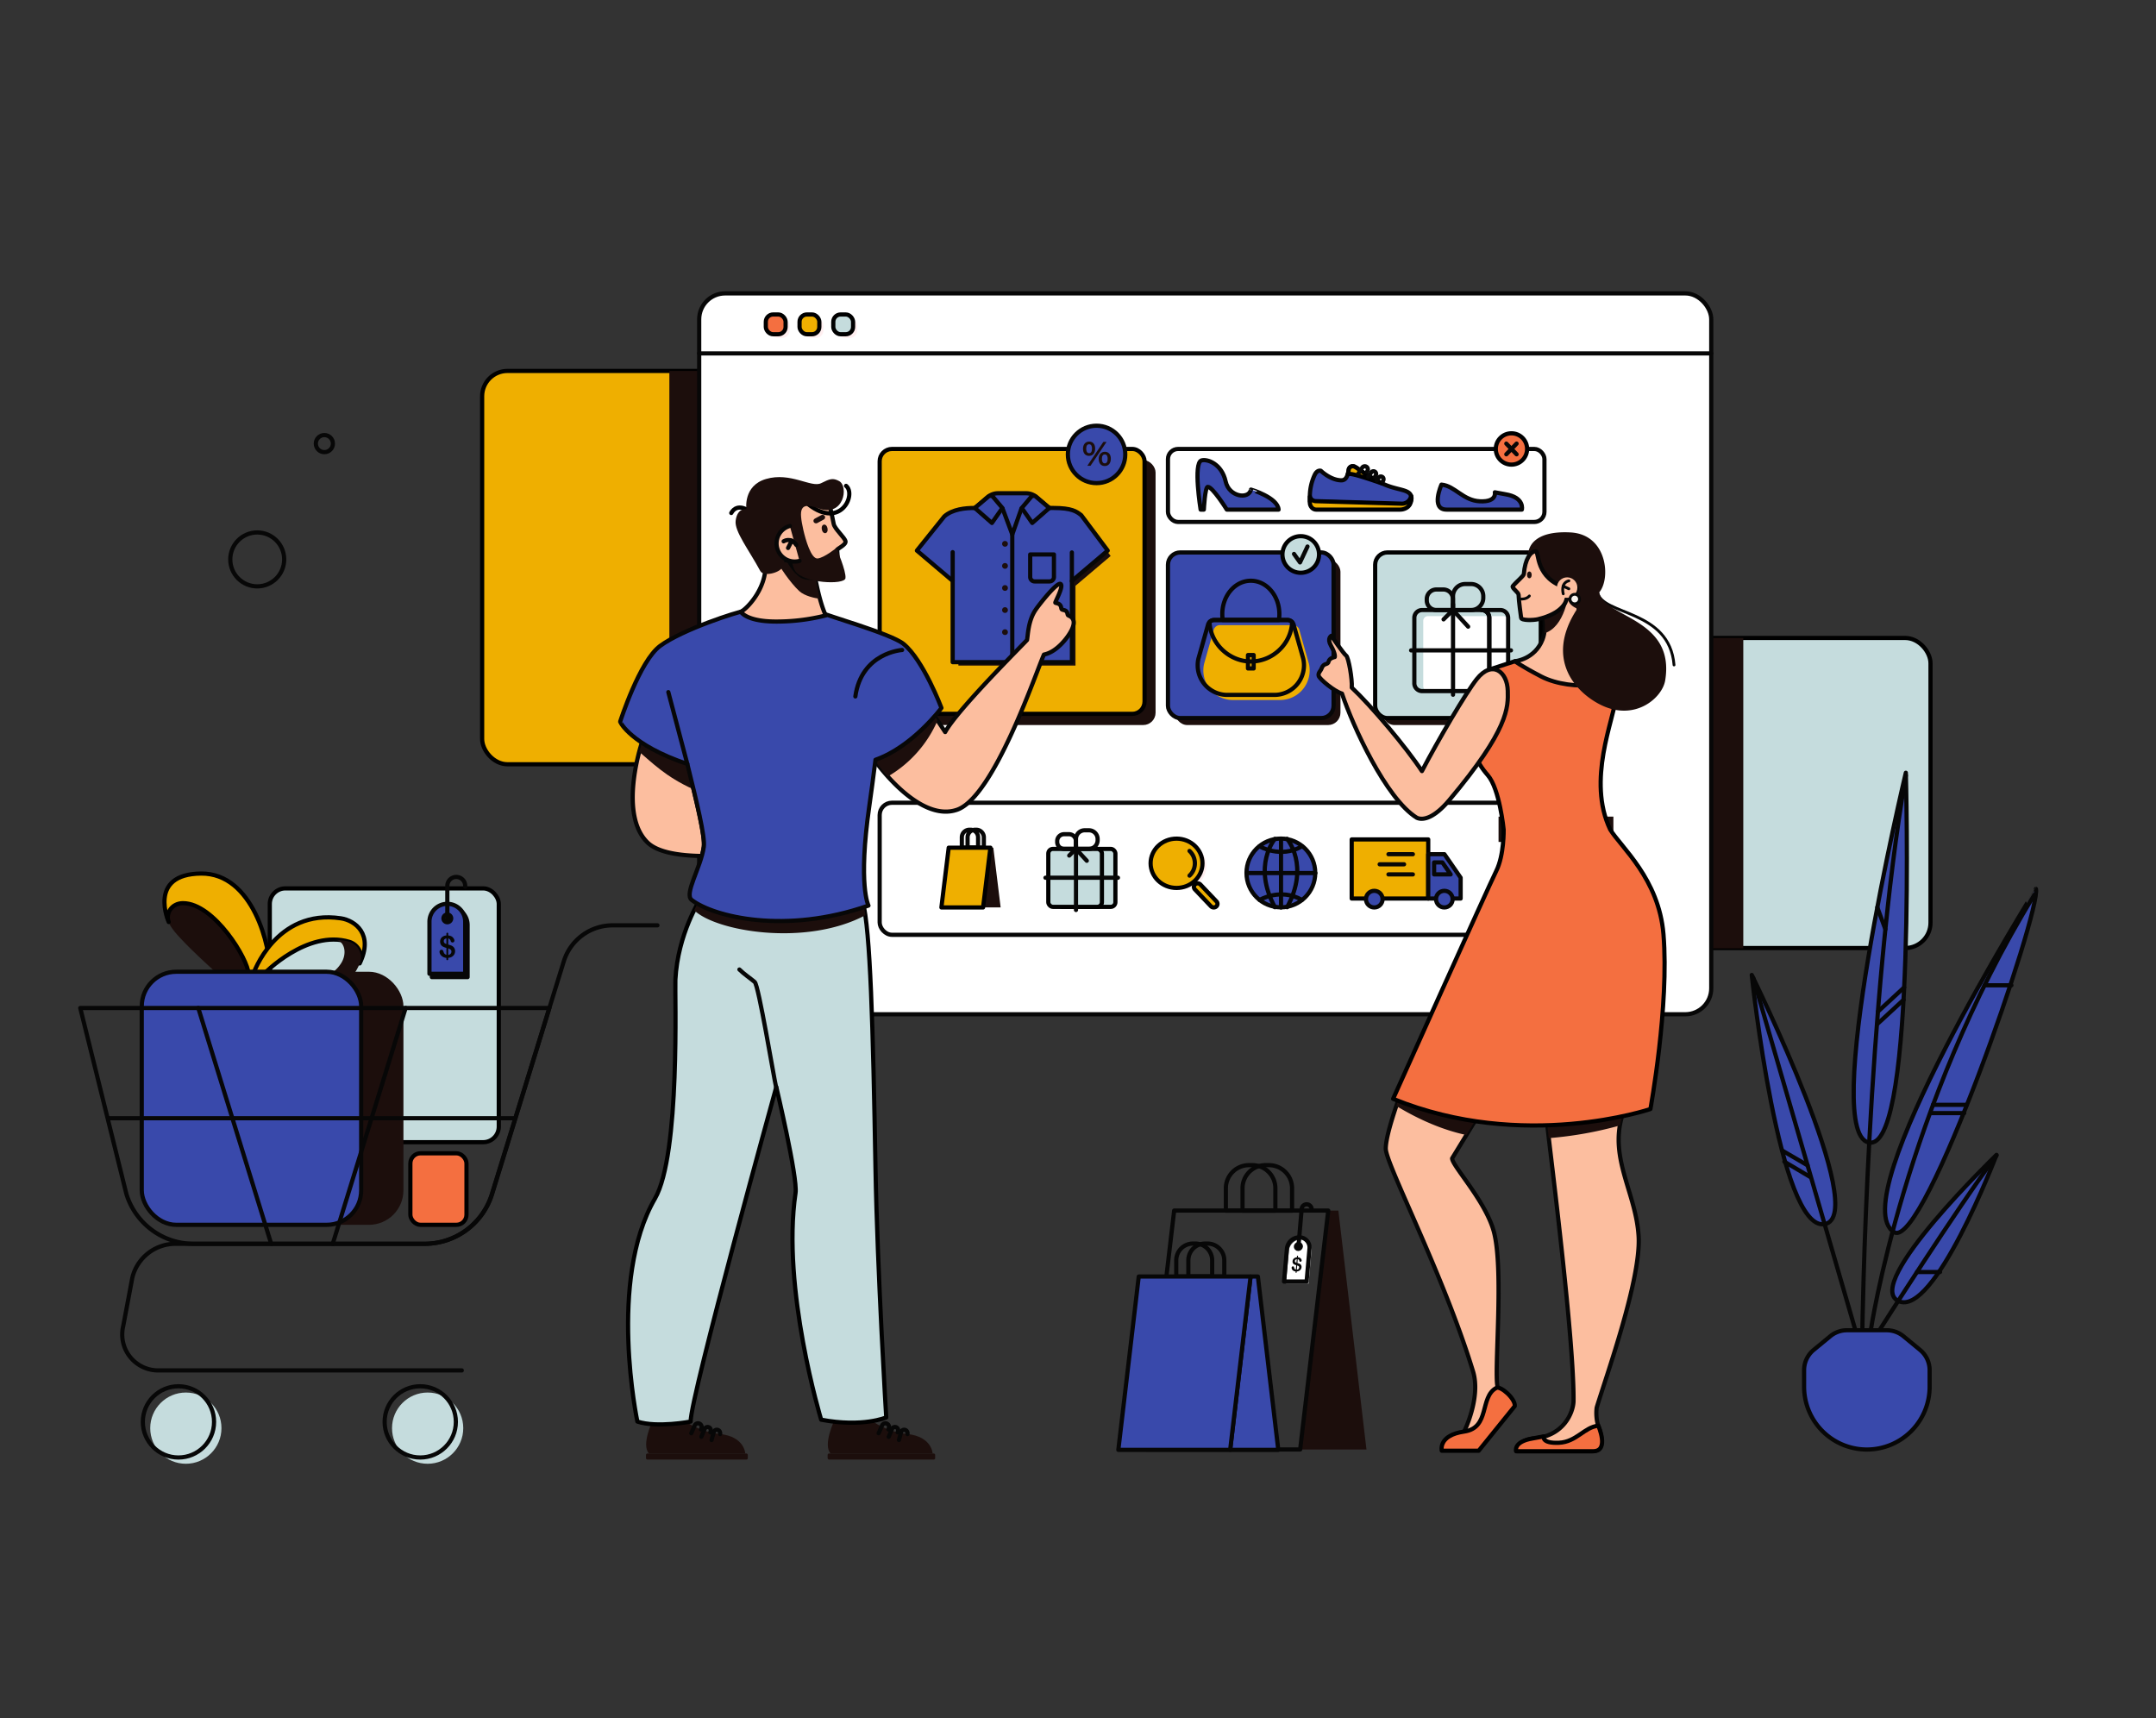 <svg xmlns="http://www.w3.org/2000/svg" viewBox="0 0 3086.88 2459.87">
<rect x="0" y="0" width="3086.88" height="2459.87" fill="#333333" stroke="none"/>
<defs>
<style>.cls-1{fill:none;}.cls-5{fill:#3949AB;}.ow-cls-1{fill:#fff;}.cls-2,.cls-9{fill:#efaf00;}.cls-15,.cls-2,.cls-4,.cls-8{stroke:#000;}.cls-13,.cls-14,.cls-15,.cls-17,.cls-2,.cls-4,.cls-5,.cls-6,.cls-8{stroke-linecap:round;stroke-linejoin:round;}.cls-13,.cls-15,.cls-2,.cls-4,.cls-5,.cls-6,.cls-8{stroke-width:6px;}.cls-3{fill:#1c0e0c;}.cls-12,.cls-4{fill:#c5dcdd;}.cls-13,.cls-14,.cls-17,.cls-5,.cls-6{stroke:#070707;}.cls-14,.cls-15,.cls-6{fill:none;}.cls-7{fill:#ffeff0;}.cls-8{fill:#f46f40;}.cls-10{fill:#fff;}.cls-11{fill:#070707;}.cls-13,.cls-16{fill:#fcbe9f;}.cls-14,.cls-17{stroke-width:4px;}.cls-17{fill:#f7f3ef;}
</style>
</defs>
<g id="Layer_2" data-name="Layer 2"><rect id="BACKGROUND" class="cls-1" x="-4230.68" y="-207.41" width="9809.85" height="9381.84"/></g><g id="Layer_1" data-name="Layer 1"><g id="FIGURES"><rect class="cls-2" x="690.31" y="531.06" width="454.04" height="563.12" rx="36.27"/><rect class="cls-3" x="958.36" y="531.06" width="44.13" height="563.64"/><rect class="cls-4" x="2309.99" y="913.36" width="454.04" height="443.93" rx="36.27" transform="translate(5074.02 2270.65) rotate(-180)"/><rect class="cls-3" x="2451.86" y="913.36" width="44.13" height="444.34" transform="translate(4947.84 2271.06) rotate(-180)"/></g><g id="PLANT">
<path class="cls-5" d="M2712.07,1764.18c43.1,25.74,210.86-461.64,202.9-491.63C2915,1272.55,2635.94,1718.71,2712.07,1764.18Z"/>
<path class="cls-6" d="M2678.54,1904.48s47.71-319.33,234.2-623.51"/>
<path class="cls-5" d="M2858.55,1653.42s-89.63,234.7-140.83,209.09C2667.46,1837.37,2858.55,1653.42,2858.55,1653.42Z"/><path class="cls-6" d="M2690.9,1904.48s111.22-175.26,167.67-250.25"/>
<path class="cls-5" d="M2728.7,1106.32s15,529.58-50.16,529.58C2602.16,1635.9,2728.7,1106.32,2728.7,1106.32Z"/><path class="cls-6" d="M2666.46,1904.48s6.46-470.43,62.24-794.55"/>
<path class="cls-5" d="M2508.09,1395.82s39.16,368.06,104.35,356.73C2678.54,1741.06,2508.09,1395.82,2508.09,1395.82Z"/><line class="cls-6" x1="2510.03" y1="1399.62" x2="2657.07" y2="1906.43"/>
<path class="cls-5" d="M2672.92,2075.24h0a89.88,89.88,0,0,1-89.87-89.88v-23.74a37.49,37.49,0,0,1,13.66-28.94l23.87-19.66a37.52,37.52,0,0,1,23.83-8.54h57a37.54,37.54,0,0,1,23.83,8.54l23.87,19.66a37.49,37.49,0,0,1,13.66,28.94v23.74A89.88,89.88,0,0,1,2672.92,2075.24Z"/><line class="cls-5" x1="2688.7" y1="1448.34" x2="2726.34" y2="1413.6"/><line class="cls-5" x1="2687.85" y1="1466.12" x2="2725.49" y2="1431.37"/><line class="cls-5" x1="2687.85" y1="1299.02" x2="2699.41" y2="1330.43"/><line class="cls-5" x1="2764.12" y1="1593.62" x2="2812.29" y2="1593.62"/><line class="cls-5" x1="2767.51" y1="1581.77" x2="2815.68" y2="1581.77"/><line class="cls-5" x1="2841.37" y1="1410.62" x2="2879.87" y2="1410.62"/><line class="cls-5" x1="2551.41" y1="1647.06" x2="2588" y2="1668.38"/><line class="cls-5" x1="2554.79" y1="1663.15" x2="2592.24" y2="1685.31"/><line class="cls-5" x1="2744.65" y1="1821.11" x2="2777.71" y2="1821.11"/></g><g id="WEB_PAGE" data-name="WEB PAGE"><g id="WEB_PAGE-2" data-name="WEB PAGE">
<rect class="cls-5 ow-cls-1" x="1001.07" y="420.04" width="1449.03" height="1032.06" rx="37.12"/>
<line class="cls-5" x1="1001.07" y1="505.93" x2="2450.1" y2="505.93"/><rect class="cls-7" x="1198.93" y="455.41" width="28.32" height="28.32" rx="10.49"/><rect class="cls-7" x="1150.62" y="455.41" width="28.32" height="28.32" rx="10.49"/><rect class="cls-7" x="1102.3" y="455.41" width="28.32" height="28.32" rx="10.49"/><rect class="cls-4" x="1193.09" y="450.22" width="28.32" height="28.32" rx="10.49"/><rect class="cls-2" x="1144.77" y="450.22" width="28.32" height="28.32" rx="10.49"/><rect class="cls-8" x="1096.46" y="450.22" width="28.32" height="28.32" rx="10.49"/></g><g id="ICONS_PAGE" data-name="ICONS PAGE"><rect class="cls-6" x="1259.47" y="1149.26" width="949.37" height="189.06" rx="17.61"/><g id="DELIVERY"><rect class="cls-2" x="1935.32" y="1201.8" width="109.58" height="84.64"/><polygon class="cls-5" points="2091.3 1286.44 2044.9 1286.44 2044.9 1222.95 2068.1 1222.95 2091.3 1256.57 2091.3 1286.44"/><polygon class="cls-5" points="2053.3 1234.71 2065.14 1234.71 2076.99 1251.86 2053.3 1251.86 2053.3 1234.71"/><circle class="cls-5" cx="1967.64" cy="1287.27" r="11.9"/><circle class="cls-5" cx="2067.94" cy="1287.27" r="11.9"/><line class="cls-5" x1="2022.9" y1="1222.95" x2="1987.95" y2="1222.95"/><line class="cls-5" x1="2010.29" y1="1237.41" x2="1975.35" y2="1237.41"/><line class="cls-5" x1="2022.9" y1="1251.86" x2="1987.95" y2="1251.86"/></g><g id="GLOBE"><circle class="cls-5" cx="1833.9" cy="1249.79" r="49.22"/><line class="cls-5" x1="1834.11" y1="1200.72" x2="1834.11" y2="1299.16"/>
<path class="cls-5" d="M1842.81,1201s32.81,38.07,0,97.84"/>
<path class="cls-6" d="M1825.4,1201s-32.81,38.07,0,97.84"/><line class="cls-6" x1="1784.89" y1="1249.94" x2="1883.32" y2="1249.94"/>
<path class="cls-6" d="M1803.45,1288.45s29.78-17.9,60.65,0"/>
<path class="cls-6" d="M1803.45,1211.66s29.78,17.9,60.65,0"/></g><g id="SEARCH"><ellipse class="cls-7" cx="1691.34" cy="1239.68" rx="36.08" ry="34.3"/><ellipse class="cls-2" cx="1684.53" cy="1235.95" rx="37.14" ry="35.3"/>
<path class="cls-6" d="M1703.1,1218.3a24.09,24.09,0,0,1,0,35.3"/>
<path class="cls-2" d="M1710.75,1273.28l23,24.19a5.59,5.59,0,0,0,7.62.37h0a5,5,0,0,0,.4-7.26l-23-24.19a5.59,5.59,0,0,0-7.62-.37h0A5,5,0,0,0,1710.75,1273.28Z"/></g><g id="PRESENT"><rect class="cls-4" x="1514" y="1215.34" width="82.98" height="82.98" rx="6.64"/><rect class="cls-4" x="1500.93" y="1215.34" width="76.76" height="82.98" rx="6.64"/><line class="cls-6" x1="1540.56" y1="1302.82" x2="1540.56" y2="1210.12"/><line class="cls-6" x1="1496.85" y1="1256.63" x2="1600.65" y2="1256.63"/>
<path class="cls-6" d="M1553,1188.71h6.1a12.43,12.43,0,0,1,12.43,12.43v1.76a12.43,12.43,0,0,1-12.43,12.43h-18.53a0,0,0,0,1,0,0v-14.2a12.43,12.43,0,0,1,12.43-12.43Z"/>
<path class="cls-6" d="M1513.67,1194.31h16.93a9.82,9.82,0,0,1,9.82,9.82v1.39a9.82,9.82,0,0,1-9.82,9.82h-7.11a9.82,9.82,0,0,1-9.82-9.82v-11.21a0,0,0,0,1,0,0Z" transform="translate(3054.09 2409.65) rotate(180)"/><polyline class="cls-6" points="1556.04 1232.33 1540.41 1215.34 1530.86 1224.9"/></g><g id="PACK">
<path class="cls-6" d="M1396.22,1187.93h1.54a10.87,10.87,0,0,1,10.87,10.87v14.84a0,0,0,0,1,0,0h-23.28a0,0,0,0,1,0,0V1198.8a10.87,10.87,0,0,1,10.87-10.87Z"/>
<path class="cls-6" d="M1388,1187.93h1.54a10.87,10.87,0,0,1,10.87,10.87v14.84a0,0,0,0,1,0,0h-23.28a0,0,0,0,1,0,0V1198.8A10.87,10.87,0,0,1,1388,1187.93Z"/><polygon class="cls-3" points="1432.69 1299.16 1407.55 1299.16 1418.03 1213.6 1422.21 1213.6 1432.69 1299.16"/><polygon class="cls-2" points="1418.03 1213.6 1407.55 1299.16 1347.85 1299.16 1358.32 1213.6 1418.03 1213.6"/></g></g><g id="BAG_PAGE" data-name="BAG PAGE"><rect class="cls-3" x="1682.09" y="800.89" width="237.12" height="237.12" rx="17.61"/><rect class="cls-5" x="1672.23" y="790.91" width="237.12" height="237.12" rx="17.61"/><g id="BAG">
<path class="cls-9" d="M1832.78,1002.2H1765.3A42.36,42.36,0,0,1,1724,950.28l13.6-48.12a9.25,9.25,0,0,1,9-7.16h104.82a9.24,9.24,0,0,1,9,7.16l13.61,48.12A42.38,42.38,0,0,1,1832.78,1002.2Z"/>
<path class="cls-6" d="M1824.63,994.87h-67.48a42.38,42.38,0,0,1-41.29-51.93l13.61-48.11a9.24,9.24,0,0,1,9-7.17H1843.3a9.25,9.25,0,0,1,9,7.17l13.6,48.11A42.37,42.37,0,0,1,1824.63,994.87Z"/>
<path class="cls-6" d="M1831.74,879.14a55.47,55.47,0,0,1-.65,8.52h-80.4a55.47,55.47,0,0,1-.65-8.52c0-26.35,18.28-47.7,40.84-47.7S1831.74,852.79,1831.74,879.14Z"/>
<path class="cls-6" d="M1850.05,890.58c-1.38,31.4-27.9,56.45-59.17,56.45-30.43,0-57.77-25-59.15-56.44a9.22,9.22,0,0,1,6.74-2.93h104.82A9.3,9.3,0,0,1,1850.05,890.58Z"/><rect class="cls-6" x="1786.81" y="937.82" width="8.15" height="19.19"/></g><circle class="cls-4" cx="1862.36" cy="793.82" r="26.21"/><polyline class="cls-6" points="1852.71 793.06 1861.31 805.21 1872.02 782.43"/></g><g id="SHOES_PAGE" data-name="SHOES PAGE"><rect class="cls-6" x="1672.23" y="642.76" width="539.05" height="104.52" rx="14.5"/>
<path class="cls-5" d="M1830.65,729.58h-74.17S1736.19,697,1729.26,697c-4,0-5.64,32.59-5.64,32.59H1719s-10.8-66.56,1.17-70.37c7.8-2.48,28.92,4.12,34.72,30.25,4.9,22,33.07,25.95,36.2,11.43C1791.09,700.89,1829.33,712.16,1830.65,729.58Z"/>
<path class="cls-5" d="M2020.92,713.6c-.13,1.55-2.92,8.93-2.92,8.93l-142.58-4.83v-8a72.62,72.62,0,0,1,6.93-29.86c3.71-7.73,8.84-5.8,8.84-5.8s13.94,13.63,29.58,13.63a7.85,7.85,0,0,0,6.72-3.92,18.58,18.58,0,0,0,2.13-4.64,36,36,0,0,0,1.37-6.54,5.88,5.88,0,0,1,8.51-4.49c6.14,3.16,13.59,10.22,33.55,21,1,.54,2,1.1,3.1,1.66C2000.43,703.53,2020.66,698.78,2020.92,713.6Z"/>
<path class="cls-2" d="M2004.89,729.58c4.13,0,9.16-1.87,11.87-4.89a17,17,0,0,0,3.71-14.47h-.11a13.43,13.43,0,0,1-12.87,10.91l-123.61-3.63a9.18,9.18,0,0,1-8.46-6.39v8.3c0,5.62,4.08,10.17,9.1,10.17Z"/>
<path class="cls-2" d="M1978.48,692c-30.88-10.56-46.33-15.34-48.86-12.8a36,36,0,0,0,1.37-6.54,5.88,5.88,0,0,1,8.51-4.49C1945.64,671.28,1955.91,680.66,1978.48,692Z"/>
<path class="cls-6" d="M1944.78,678.06l5.6-8.52a4.4,4.4,0,0,1,6.27-1.14h0a4.4,4.4,0,0,1,1.26,5.66l-.75,1.37"/><path class="cls-6" d="M1959.18,682.47l4.1-6.13a3.85,3.85,0,0,1,5.5-.87h0a3.85,3.85,0,0,1,1,5l-1.48,2.68"/><path class="cls-6" d="M1979.85,689c1.64-2.23,1.24-4.79-.4-6h0a4.06,4.06,0,0,0-5.8,1l-2.51,4.11"/><circle class="cls-8" cx="2164.04" cy="642.76" r="22.42"/><line class="cls-5" x1="2156.67" y1="650.41" x2="2171.41" y2="635.11"/><line class="cls-5" x1="2171.41" y1="650.41" x2="2156.67" y2="635.11"/><path class="cls-5" d="M2063.82,693.83s-16,35.75,7.24,35.75h107.88s4.34-17.51-23.68-22c-3.9-.63-15-2.76-15-2.76s3.46,14-21.2,12.89S2083.25,695.59,2063.82,693.83Z"/></g><g id="SHIRT_PAGE" data-name="SHIRT PAGE"><rect class="cls-3" x="1275.24" y="658.73" width="379.27" height="379.27" rx="17.61"/><rect class="cls-2" x="1259.47" y="642.76" width="379.27" height="379.27" rx="17.61"/><path class="cls-3" d="M1590.19,796l-50.35,42.65V952.92H1372.2V838.69L1321.86,796,1360.49,748c11.71-10.19,29.54-11.79,42.49-11.79H1513.8c26,0,32.59,4.89,39.34,10.21Z"/><path class="cls-5" d="M1586,788.25l-51.26,43.41V948H1364V831.66l-51.25-43.41,39.32-49c11.93-10.38,30.09-12,43.27-12h112.83c26.47,0,33.17,5,40,10.39Z"/><line class="cls-5" x1="1364.02" y1="831.66" x2="1364.02" y2="790.52"/><line class="cls-5" x1="1534.66" y1="832.05" x2="1534.66" y2="790.91"/><line class="cls-5" x1="1449.36" y1="765.17" x2="1449.36" y2="947.97"/><path class="cls-5" d="M1502.37,727.29h-38.43a1.72,1.72,0,0,0-1.64,1.16l-12.94,36.72-13.62-36.42a2.25,2.25,0,0,0-2.11-1.46h-37.88l18.41-15.67a22.76,22.76,0,0,1,14.76-5.44h40.28a22.78,22.78,0,0,1,14.77,5.44Z"/><path class="cls-5" d="M1422.08,711.73l13.11,15.56-15,21.41-24.46-21.41,19.16-16.17A5.09,5.09,0,0,1,1422.08,711.73Z"/><path class="cls-5" d="M1476.05,711.73l-13.12,15.56,15,21.41,24.46-21.41-19.16-16.17A5.09,5.09,0,0,0,1476.05,711.73Z"/><path class="cls-5" d="M1475,793.82h34a0,0,0,0,1,0,0v32.25a6.33,6.33,0,0,1-6.33,6.33h-21.34a6.33,6.33,0,0,1-6.33-6.33V793.82A0,0,0,0,1,1475,793.82Z"/><circle class="cls-3" cx="1438.92" cy="778.58" r="4.13"/><circle class="cls-3" cx="1438.92" cy="810.19" r="4.13"/><circle class="cls-3" cx="1438.92" cy="841.8" r="4.13"/><circle class="cls-3" cx="1438.92" cy="873.41" r="4.13"/><circle class="cls-3" cx="1438.92" cy="905.02" r="4.13"/><circle class="cls-5" cx="1570.02" cy="650.58" r="41.1"/><path class="cls-3" d="M1559.43,632.2c-5.27,0-8.82,4.08-8.82,10.14,0,6.45,3.24,10.31,8.66,10.31s8.74-4,8.74-10.52C1568,636,1564.73,632.2,1559.43,632.2Zm-.07,16.61c-3.62,0-4.16-4.09-4.16-6.53,0-4,1.48-6.24,4.16-6.24,3.41,0,4.12,3.34,4.12,6.15C1563.48,646.59,1562.09,648.81,1559.36,648.81Z"/><path class="cls-3" d="M1581.87,646.77c-5.18,0-8.81,4.17-8.81,10.13,0,6.36,3.32,10.31,8.66,10.31s8.74-4,8.74-10.52C1590.46,650.57,1587.17,646.77,1581.87,646.77Zm-.06,16.6c-3.62,0-4.16-4.08-4.16-6.52,0-4,1.51-6.25,4.16-6.25,3.4,0,4.11,3.35,4.11,6.15C1585.92,661,1584.42,663.37,1581.81,663.37Z"/><polygon class="cls-3" points="1584.33 632.66 1561.37 666.84 1556.79 666.84 1579.73 632.66 1584.33 632.66"/></g><g id="PRESENT_PAGE" data-name="PRESENT PAGE"><rect class="cls-3" x="1978.76" y="800.89" width="237.12" height="237.12" rx="17.61"/><rect class="cls-4" x="1968.9" y="790.91" width="237.12" height="237.12" rx="17.61"/><g id="PRESENT-2" data-name="PRESENT"><rect class="cls-10" x="2037.77" y="882.09" width="121.4" height="107.35" rx="6.64"/><path class="cls-6" d="M2159.3,884.54v93.75a11.13,11.13,0,0,1-11.14,11.14h-27a11.14,11.14,0,0,0,11.14-11.14V884.54a11.15,11.15,0,0,0-11.14-11.16h27A11.15,11.15,0,0,1,2159.3,884.54Z"/><path class="cls-6" d="M2132.33,884.54v93.75a11.14,11.14,0,0,1-11.14,11.14h-85A11.14,11.14,0,0,1,2025,978.29V884.54a11.16,11.16,0,0,1,11.15-11.16h85A11.15,11.15,0,0,1,2132.33,884.54Z"/><line class="cls-6" x1="2080.4" y1="994.64" x2="2080.4" y2="865"/><line class="cls-6" x1="2020.36" y1="931.13" x2="2163.35" y2="931.13"/><path class="cls-6" d="M2097.78,836.15h8.53a17.39,17.39,0,0,1,17.39,17.39V856a17.39,17.39,0,0,1-17.39,17.39H2080.4a0,0,0,0,1,0,0V853.53A17.39,17.39,0,0,1,2097.78,836.15Z"/><path class="cls-6" d="M2042.8,844h23.67a13.73,13.73,0,0,1,13.73,13.73v1.95a13.73,13.73,0,0,1-13.73,13.73h-9.94a13.73,13.73,0,0,1-13.73-13.73V844A0,0,0,0,1,2042.8,844Z" transform="translate(4123 1717.37) rotate(180)"/><polyline class="cls-6" points="2102.05 897.15 2080.2 873.39 2066.83 886.76"/></g></g></g><g id="ABSTRACT_ELEMENTS" data-name="ABSTRACT ELEMENTS"><circle class="cls-6" cx="368.3" cy="800.89" r="38.59"/><circle class="cls-6" cx="464.41" cy="635.11" r="12.23"/></g><g id="PACKAGES"><path class="cls-6" d="M1788.22,1668.12h4.7a33.1,33.1,0,0,1,33.1,33.1v32a0,0,0,0,1,0,0h-70.89a0,0,0,0,1,0,0v-32A33.1,33.1,0,0,1,1788.22,1668.12Z"/><path class="cls-6" d="M1812.13,1668.12h4.7a33.1,33.1,0,0,1,33.1,33.1v32a0,0,0,0,1,0,0H1779a0,0,0,0,1,0,0v-32A33.1,33.1,0,0,1,1812.13,1668.12Z"/><polygon class="cls-3" points="1956.46 2075.18 1861.51 2075.18 1901.76 1733.16 1916.21 1733.16 1956.46 2075.18"/><polygon class="cls-6" points="1901.76 1733.16 1861.51 2075.18 1640.86 2075.18 1681.12 1733.16 1901.76 1733.16"/><path class="cls-10" d="M1873.6,1837.58h-32.32l4.12-47.07a18,18,0,0,1,17.57-16.16h0a14.57,14.57,0,0,1,14.75,16.16Z"/><path class="cls-6" d="M1870.76,1834.74h-32.32l4.12-47.07a18,18,0,0,1,17.57-16.17h0a14.58,14.58,0,0,1,14.75,16.17Z"/><ellipse class="cls-6" cx="1858.98" cy="1784.66" rx="3.64" ry="3.34" transform="translate(-717.99 1780.89) rotate(-43.75)"/><path class="cls-6" d="M1859.1,1784.16l4.6-53.43a7.16,7.16,0,0,1,7.13-6.54h0a7.16,7.16,0,0,1,7.16,7.16"/><path class="cls-11" d="M1857,1817.73a4.07,4.07,0,0,0,2.19-1.09,3,3,0,0,0,.9-1.9,2.13,2.13,0,0,0-.56-1.81,5.33,5.33,0,0,0-2-1.08l-1.66-.49a15.48,15.48,0,0,1-2.91-1.11,4.52,4.52,0,0,1-1.81-1.74,4.85,4.85,0,0,1-.49-2.9,5.61,5.61,0,0,1,1.8-3.79,7.19,7.19,0,0,1,4.4-1.71h1.7a7.53,7.53,0,0,1,2.41.59,4.26,4.26,0,0,1,1.68,1.34,5.33,5.33,0,0,1,.81,1.41,3.29,3.29,0,0,1,.21,1.33,1.86,1.86,0,0,1-1.82,1.65,1.5,1.5,0,0,1-1.58-1.42,2.71,2.71,0,0,0-1.94-2.23l-1.7-.06a5.26,5.26,0,0,0-1.84.89,2.32,2.32,0,0,0-.78,1.66,1.94,1.94,0,0,0,.45,1.61,5.09,5.09,0,0,0,1.72,1l1.66.49c1.08.31,1.94.58,2.58.83a5,5,0,0,1,1.67,1.09,4.43,4.43,0,0,1,1.12,1.77,5.33,5.33,0,0,1,.26,2.25,6.34,6.34,0,0,1-1,2.86,6.46,6.46,0,0,1-2.31,2.18,8,8,0,0,1-3.4,1l-1.71,0a8.2,8.2,0,0,1-2.68-.74,6,6,0,0,1-1.84-1.4,5.19,5.19,0,0,1-1-1.75,4.41,4.41,0,0,1-.22-1.78,1.72,1.72,0,0,1,.6-1.16,1.86,1.86,0,0,1,1.3-.52,1.67,1.67,0,0,1,1,.29,1.23,1.23,0,0,1,.5.79,15.07,15.07,0,0,0,.49,1.68,2.74,2.74,0,0,0,.72,1.07,3.23,3.23,0,0,0,1.38.74Z"/><path class="cls-11" d="M1855.72,1822.37h-.07a.7.7,0,0,1-.64-.77l2-23.26a.71.71,0,0,1,.77-.64.72.72,0,0,1,.65.77l-2,23.25A.71.71,0,0,1,1855.72,1822.37Z"/><path class="cls-6" d="M1708.12,1780.39h3.41a24,24,0,0,1,24,24v23.18a0,0,0,0,1,0,0H1684.1a0,0,0,0,1,0,0V1804.4A24,24,0,0,1,1708.12,1780.39Z"/><path class="cls-6" d="M1725.47,1780.39h3.41a24,24,0,0,1,24,24v23.18a0,0,0,0,1,0,0h-51.44a0,0,0,0,1,0,0V1804.4a24,24,0,0,1,24-24Z"/><polygon class="cls-5" points="1830.19 2075.75 1761.3 2075.75 1790.51 1827.59 1800.99 1827.59 1830.19 2075.75"/><polygon class="cls-5" points="1790.51 1827.59 1761.3 2075.75 1601.2 2075.75 1630.41 1827.59 1790.51 1827.59"/></g><g id="SHOPPING_CART" data-name="SHOPPING CART"><rect class="cls-4" x="386.27" y="1271.89" width="327.86" height="363.35" rx="22.31"/><path class="cls-6" d="M662,1306.26a25.59,25.59,0,0,0-43.68,18.09v74.53h51.17v-74.53A25.51,25.51,0,0,0,662,1306.26Zm-18.09,18.85a5.52,5.52,0,1,1,5.52-5.52A5.53,5.53,0,0,1,643.94,1325.11Z"/><path class="cls-5" d="M658.56,1301.5a25.58,25.58,0,0,0-43.68,18.09v74.53h51.18v-74.53A25.48,25.48,0,0,0,658.56,1301.5Zm-18.09,18.85a5.53,5.53,0,1,1,5.52-5.53A5.53,5.53,0,0,1,640.47,1320.35Z"/><path class="cls-6" d="M640.47,1312.74v-44.45a12.79,12.79,0,0,1,12.79-12.79h0a12.79,12.79,0,0,1,12.8,12.79v1.28"/><path class="cls-11" d="M650.87,1358.19a7.85,7.85,0,0,0-2-2.8,8.74,8.74,0,0,0-2.79-1.72q-1.56-.59-4.2-1.32l-.12,0v-8.81h.12a4.81,4.81,0,0,1,3.38,3.53,2.64,2.64,0,0,0,2.7,2.25,2.58,2.58,0,0,0,1.88-.77,2.51,2.51,0,0,0,.78-1.84,5.29,5.29,0,0,0-.52-2.11,9.28,9.28,0,0,0-1.48-2.23,7.77,7.77,0,0,0-2.84-2.12,13.28,13.28,0,0,0-3.9-.94h-.12v-2.69a1.3,1.3,0,0,0-2.6,0v2.7a10.34,10.34,0,0,0-6.7,2.71,9.11,9.11,0,0,0-1.14,10.59,7.91,7.91,0,0,0,3.1,2.75,26.65,26.65,0,0,0,4.74,1.75V1367a5.8,5.8,0,0,1-2.26-1.16,5.22,5.22,0,0,1-1.29-1.69c-.28-.62-.61-1.51-1-2.67a2.25,2.25,0,0,0-.91-1.25,2.81,2.81,0,0,0-1.62-.45,2.63,2.63,0,0,0-2,.82,2.58,2.58,0,0,0-.8,1.84,7.42,7.42,0,0,0,.59,2.81,9.35,9.35,0,0,0,1.84,2.77,10.6,10.6,0,0,0,3.1,2.22,13.93,13.93,0,0,0,4.33,1.16v2a1.3,1.3,0,1,0,2.6,0v-2.08h.12a12,12,0,0,0,5.25-1.59,9,9,0,0,0,3.35-3.46,9.37,9.37,0,0,0,1.13-4.53A8.84,8.84,0,0,0,650.87,1358.19ZM636.3,1350a3.95,3.95,0,0,1,.07-5.17,7.42,7.42,0,0,1,2.76-1.4v8.13A8.27,8.27,0,0,1,636.3,1350Zm8.87,15.46a5.87,5.87,0,0,1-3.32,1.73h-.12v-9.34l.12,0a9.4,9.4,0,0,1,3.35,1.71,3.64,3.64,0,0,1,1.14,2.86A4.33,4.33,0,0,1,645.17,1365.46Z"/><path class="cls-3" d="M355.8,1394.39H311.66s-42.4-37.55-60.93-59.7a85.61,85.61,0,0,1-6.93-9.64,21,21,0,0,1,17.72-32H262C306.8,1293,355.83,1374.2,355.8,1394.39Z"/><path class="cls-1" d="M380.15,1394.39H349.09s-29.83-26.42-42.87-42a59.88,59.88,0,0,1-4.87-6.78,14.76,14.76,0,0,1,12.47-22.52h.33C345.67,1323.09,380.16,1380.19,380.15,1394.39Z"/><path class="cls-2" d="M287.82,1250.64c74.3-.78,100.14,105.39,98.53,143.75H355.8c0-20.19-49-101.35-93.8-101.35-15.89,0-25.26,14.16-20.47,27C241.53,1320,210.74,1251.45,287.82,1250.64Z"/><path class="cls-2" d="M515,1379.33c5.24-12.54-1.81-27-14.86-30.93-60.51-18.25-122.38,46-122.38,46H362.62s31.75-93.59,125.34-79.68C508.45,1317.76,535.35,1337.49,515,1379.33Z"/><path class="cls-3" d="M515,1379.54c-2.81,6.58-6.25,12.73-8.7,14.85h-34.4s8.23-2.79,16.19-14.85c9.67-14.65,5.19-32.77-8.05-34a77.59,77.59,0,0,1,20.19,2.88C513.31,1352.36,520.36,1367,515,1379.54Z"/><rect class="cls-3" x="254.05" y="1391.23" width="323.56" height="362.32" rx="49.37"/><rect class="cls-5" x="202.97" y="1391.23" width="314.16" height="362.32" rx="49.37"/><g id="SHOPPING_CART-2" data-name="SHOPPING CART"><path class="cls-6" d="M941.3,1324.79H877.19a73.23,73.23,0,0,0-70,51.61l-103,333.21a100.92,100.92,0,0,1-96.42,71.11H251.24a63.59,63.59,0,0,0-61.75,48.38l-13,69.1a51.48,51.48,0,0,0,50,63.8H661.16"/><path class="cls-6" d="M608.09,1780.72H277.39A100.92,100.92,0,0,1,181,1709.61l-66.09-266.48h671.7l-82,266.37A100.94,100.94,0,0,1,608.09,1780.72Z"/><line class="cls-6" x1="388.28" y1="1780.72" x2="283.9" y2="1443.13"/><line class="cls-6" x1="476.41" y1="1780.72" x2="580.79" y2="1443.13"/><line class="cls-6" x1="737.79" y1="1600.93" x2="155.52" y2="1600.93"/><circle class="cls-12" cx="612.28" cy="2044.65" r="50.99"/><circle class="cls-12" cx="266.09" cy="2044.65" r="50.99"/><circle class="cls-6" cx="601.69" cy="2035.68" r="50.99"/><circle class="cls-6" cx="255.49" cy="2035.68" r="50.99"/></g><rect class="cls-8" x="587.55" y="1651.15" width="80.35" height="102.39" rx="14.49"/></g><rect class="cls-3" x="2145.57" y="1169.13" width="164.42" height="36.25"/></g><g id="Layer_3" data-name="Layer 3"><g id="WOMAN"><g id="LEGS"><g id="RIGHT_LEG" data-name="RIGHT LEG"><path id="LEG" class="cls-13" d="M2288.37,2041.17c5.63,14.69,10.31,36.54-9.41,36.54H2172.33s-.31-16.25,24.59-18.42c42.15-3.67,55.41-37.08,56-52.89,1.21-85.18-32-345.09-37.53-395.36a614.58,614.58,0,0,0,106.91-12.73c-18.07,61.19,20.83,111.39,23.86,172.91,3,61.35-45.89,197.34-60.05,243.86C2284.94,2023.38,2285.84,2034.54,2288.37,2041.17Z"/><path id="SHOE" class="cls-8" d="M2288.37,2041.17s16.31,36.54-7.4,36.54H2170.7s-4.43-13.82,24.2-18.42c4-.63,15.38-2.82,15.38-2.82s-3.54,10.22,21.67,9.11S2268.51,2043,2288.37,2041.17Z"/><path id="SHADOW" class="cls-3" d="M2319.22,1611.33a534.89,534.89,0,0,1-101.73,18.12h0l-2.13-18.41a614.57,614.57,0,0,0,106.9-12.73Z"/></g><g id="LEFT_LEG" data-name="LEFT LEG"><path id="LEG-2" data-name="LEG" class="cls-13" d="M2001.7,1576a510.51,510.51,0,0,0,110,29.09l-32.6,53.29c0,10.55,46.42,59.4,59.19,103,15.42,52.76.81,199.66,5.68,223.2,3.05,14.71-12.24,45.32-27.19,59.49-9,8.51-20.42,5.34-20.42,5.34s24.17-48.33,12.71-85.93c-42.24-138.72-125-297-125-319,0-11.88,6.09-34.38,15.15-61.25Z"/><path id="SHOE-2" data-name="SHOE" class="cls-8" d="M2142.3,1987.09c6.24-3.37,27.59,15.5,26.5,26l-51.63,63.85h-52.92s-5.44-22,32.07-27.42S2118.13,2000.17,2142.3,1987.09Z"/><path id="SHADOW-2" data-name="SHADOW" class="cls-3" d="M2001.7,1576a510.51,510.51,0,0,0,110,29.09L2099.59,1625c-33.73-7.14-67.84-21.93-100.39-41.64Z"/></g></g><g id="DRESS"><path id="DRESS-2" data-name="DRESS" class="cls-8" d="M2363,1587.79s-181.75,61.68-368.41-14.6c0,0,136.35-303.54,147.7-326.26s10.57-59.24,10.57-59.24-5.7-58.4-22.74-77.88-26.77-41.39-17.85-69,19.45-82,19.45-82l37.36-12.18,131.74-2.44s16.3,19,12.79,54.71c-3,31-41.9,118.32-8.18,188.76,15.41,25.15,69.68,70.48,76.24,149.76C2390.16,1439.72,2363,1587.79,2363,1587.79Z"/></g><path class="cls-13" d="M2158.77,989c-.71-27.78-22.42-44.28-44.37-16.82-15.54,19.42-55.62,87.94-78.54,131.79-22.56-34.21-72.61-93.49-100.45-119.58.94-11.52-4.62-43.38-8-45.76-3.73-2.63-21.32-28.36-21.32-28.36s-6.48,3.48-.48,14.13c7,12.36,5.45,16.28,5.45,16.28s-7.86,1.29-8.81,6.48-7.08,1.54-9.89,9.42c-1.64,4.61-5.39,6.4-4.34,11,1,4.31,22.37,22.28,33.38,25.39,15.23,45.65,62.58,150.16,107.11,177.82,9.61,4.42,25.68-.53,46.27-25C2160.62,1043.86,2159.38,1012.46,2158.77,989Z"/><g id="HEAD"><g id="NECK"><path id="NECK-2" data-name="NECK" class="cls-13" d="M2259.08,841.87c-.81,21.1-3.91,53.77,46.29,110.38,26.92,30.35-55,39.12-98.87,16.18-30.17-15.76-37.41-21.77-37.41-21.77s28.36-2.53,39.4-31c7.62-19.65.05-42-3.77-73.81Z"/><path id="SHADOW-3" data-name="SHADOW" class="cls-3" d="M2246.16,846c.29,2.7-5.27,51.64-34.85,60.61,2.86-15.6-4.19-42-5.77-60.64Z"/></g><g id="HAIR"><path class="cls-14" d="M2287.57,848.67c6.76,32.49,102.81,23.6,109.24,103.36"/><path class="cls-3" d="M2294.55,1010.4c-35.55-16.28-85.13-64.74-36.16-139.08-5.61-2.09-11.52-6-13.35-13.13-3.76-14.81-54.51-32.23-56.83-63.29-.78-10.41,7.08-35.53,60.4-32.64,53.08,2.89,57.9,66.7,41,85.92a.34.34,0,0,0-.08.09C2297,884.5,2398.75,884.7,2384.18,974,2380.12,998.94,2342,1032.12,2294.55,1010.4Z"/></g><path id="HEAD-2" data-name="HEAD" class="cls-13" d="M2242.78,857.94c-.13,2.69-5.18,20.23-40.9,28.61-6.48,1.53-23.57,2-24-2-.48-4.7-3.36-23.26-3.63-33.19-.08-3.06-10.15-9.92-8.31-12.14,5.65-6.82,15.64-14.65,15.86-17.46,1.67-21.12,9.59-32.89,17.36-32.47,4.44.24-1.2,39.42,43.63,52.23,0,0,12.74-6.61,14.64.37S2242.78,857.94,2242.78,857.94Z"/></g></g><g id="LEGS-2" data-name="LEGS"><g id="SHOES"><path class="cls-3" d="M1194.42,2034.09s-16.56,34.43-5.19,46.88h146.06s-.81-24.11-36-27.91c-31.57-3.41-50.8-19-50.8-19Z"/><rect class="cls-3" x="1184.99" y="2080.97" width="153.95" height="8.66" rx="1.99"/><path class="cls-6" d="M1258,2051.91l4.91-11.07a5.21,5.21,0,0,1,7.12-2.56h0a5.23,5.23,0,0,1,2.58,6.39l-.68,1.87"/><path class="cls-6" d="M1272.43,2057.06l4.75-11.35a4.56,4.56,0,0,1,6.23-2.23h0a4.56,4.56,0,0,1,2.25,5.58l-.41,1.57"/><path class="cls-6" d="M1287.06,2061.68l3.12-11.47a4.56,4.56,0,0,1,5.88-3h0c2.16.76,3.58,2.84,3.25,5.88"/></g><g id="SHOES-2" data-name="SHOES"><path class="cls-3" d="M934.33,2034.09s-16.56,34.43-5.19,46.88h137.91s-.82-24.11-36-27.91c-31.58-3.41-50.8-19-50.8-19Z"/><rect class="cls-3" x="924.9" y="2080.97" width="145.79" height="8.66" rx="1.99"/><path class="cls-6" d="M989.71,2051.91l4.91-11.07a5.23,5.23,0,0,1,7.13-2.56h0a5.22,5.22,0,0,1,2.57,6.39l-.68,1.87"/><path class="cls-6" d="M1004.19,2057.06l4.75-11.35a4.56,4.56,0,0,1,6.23-2.23h0a4.57,4.57,0,0,1,2.25,5.58l-.41,1.57"/><path class="cls-6" d="M1018.81,2061.68l3.13-11.47a4.56,4.56,0,0,1,5.88-3h0c2.16.76,3.58,2.84,3.25,5.88"/></g><path id="PANTS" class="cls-4" d="M1235.15,1290.27c11,41,14.78,178.81,18.34,381.89,2.59,147.35,15.39,357.12,15.39,357.12s-33.66,14.62-93.16,3.26c0,0-57-187.8-36.69-324.61,3.24-21.92-27.57-151.75-27.57-151.75S988.8,1999,988.8,2035.24c0,0-47.81,9.19-76.21,0,0,0-42.9-201.73,25.16-319.22C974.4,1652.75,966,1421.35,967,1402.7c3.37-65.78,35.56-115.32,35.56-115.32Z"/><path id="SHADOW-4" data-name="SHADOW" class="cls-6" d="M1111.46,1557.81c-4.06-17.86-25.21-147-30.89-151.91s-15.42-11.36-21.91-17.86"/><path id="SHADOW-5" data-name="SHADOW" class="cls-3" d="M1239,1310.29c-85.12,45.36-214.35,23.16-245.16-7.17a176.16,176.16,0,0,1,8.7-15.74l232.63,2.89A176.16,176.16,0,0,1,1239,1310.29Z"/></g><g id="LEFT_HAND" data-name="LEFT HAND"><path id="HAND" class="cls-13" d="M1007.66,1212.5a104,104,0,0,1-2.85,13c-33.57-.54-63.25-5.45-77.5-19.13-41.46-39.8-10.3-137.11-8.35-143,14.51,9.65,35.38,20.43,65.12,30.41C997.49,1147.84,1009.75,1198.11,1007.66,1212.5Z"/><path id="SHADOW-6" data-name="SHADOW" class="cls-3" d="M919,1063.35c14.51,9.65,35.38,20.43,65.12,30.41,3.09,12.47,6.12,24.72,8.93,36.39-40-17.87-60.28-39.18-77.78-53.75Z"/></g><g id="RIGHT_HAND" data-name="RIGHT HAND"><path class="cls-13" d="M1535,884.72c-2-2.61-5.38-3.14-6.06-4.22s-.45-3.8-2.45-5.55-4.93-1.48-6.18-2.5-.4-4-2.78-6.55-5.78-2.23-6.54-3,12.51-23.88,7.46-26.87-30.9,29.78-36,37.46c-10.5,15.83-10.6,35.7-12,42.82a1.87,1.87,0,0,0-.3.26c-4.05,4.87-99.84,99.83-116.88,131.49l-15.17-23L1251,1086.75s63.31,92,119.3,72.53c53-18.43,113.27-197.51,124.39-222.16,18.28-3.61,33.57-23.92,38.55-33.18C1539.71,892,1537,887.32,1535,884.72Z"/><path id="SHADOW-7" data-name="SHADOW" class="cls-3" d="M1342.33,1031.53a172,172,0,0,1-71.19,80.19,270.29,270.29,0,0,1-20.12-25l87.07-61.64Z"/></g><path id="T-SHIRT" class="cls-5" d="M984.08,1093.76c13.41,54.08,25.67,104.35,23.58,118.74-4.38,30.19-28.64,67.38-17.27,76,31.87,24.31,134.74,49.56,253.05,8,0,0-15.15-28.56,1.23-142.63,2.42-16.86,5.61-40.33,8.85-66.14l.07,0c53.15-18.68,94.34-74.18,94.34-74.18s-25.84-68.62-54.36-91.74c-18-14.6-111.25-40.76-118.87-45.2l-110.65-1.47c-7.38.62-86.42,25.67-118.91,49.6-29.57,21.78-57.29,108.7-57.29,108.7S903.12,1066.56,984.08,1093.76Z"/><g id="NECK-3" data-name="NECK"><path class="cls-13" d="M1060.74,875.82c8.83-4.11,39.66-35.82,34.8-74.11l68.57,7.8s6.85,47.58,18.21,71.6a287.2,287.2,0,0,1-73.64,8.73C1067.77,889.32,1060.74,875.82,1060.74,875.82Z"/><path class="cls-3" d="M1173.69,857.22c-6.89-.8-21.58-3.81-29.37-11-12.69-11.7-30.5-37.56-30.67-42.29l50.46,5.58S1168.35,833.37,1173.69,857.22Z"/></g><path id="FACE" class="cls-13" d="M1130.21,804.29s10.79,19.23,21.85,22,36.41.61,44.12-4c4.76-2.84,3.32-26.43,2.41-35-.18-1.65,12.84-7.16,12-12.19-.89-5.34-15.65-18-16.95-25.09-3.82-20.81-9-40.46-10.7-41.19-2.76-1.21-46.17,1.55-51.3,13.4s1.33,48.54,1.33,48.54-14-8.19-18.2,2.75C1108.55,789.54,1130.21,804.29,1130.21,804.29Z"/><g id="HAIR-2" data-name="HAIR"><path class="cls-15" d="M1211.36,695.57c15.08,12.18-7.59,62.52-53.56,26.78"/><path class="cls-15" d="M1047,734.44c8.86-15.81,26.28-2.59,26.28-2.59"/><path class="cls-3" d="M1197.39,784.53s-17,13.83-26.59,15-17.55-27.65-20.51-40.39c-6.64-29.58-5.86-41.4,21.63-31.31,36.26,13.31,43.52-31.54,29.53-39.09-8.91-4.8-13.23-3.31-25.79,3-14,7.08-43.65-16.36-78.91-6-33.11,9.72-28.06,43.14-28.06,43.14s-13.06-2.37-15.43,16.72c-1.87,15.1,19.08,41.85,35.23,71.77,4.53,8.39,26.49,3.38,31.9-5.08,0,0,7.24-12.35-1.82-27.34-7.43-12.28,5.36-22.19,18.1-11.48-1.87,8.59-5.92,31.79,1.75,43.76,11.47,17.9,70.59,20.57,72.06,10.62S1197.39,784.53,1197.39,784.53Z"/></g><circle class="cls-16" cx="2243.79" cy="841.22" r="14.65"/><path class="cls-14" d="M2238.22,850.16s-1.69-5.77-.13-11a10.71,10.71,0,0,1,8.17-7.6"/><line class="cls-14" x1="2246.26" y1="842.97" x2="2238.09" y2="839.18"/><circle class="cls-17" cx="2254.67" cy="857.64" r="6.81"/><ellipse class="cls-3" cx="2189.69" cy="823.06" rx="3.33" ry="4.88"/><path class="cls-14" d="M2177.94,857.64s7.54.67,11.75-4.43"/>
<path class="cls-13" d="M1144.74,803a25.94,25.94,0,0,1-13.87-50"/><path class="cls-13" d="M1122,775s10.35-6.73,18.11,5.17"/><line class="cls-13" x1="1133.63" y1="774.13" x2="1128.3" y2="784.53"/><ellipse class="cls-3" cx="1180.73" cy="757.17" rx="4.12" ry="6.21" transform="translate(-123.24 240.36) rotate(-11.05)"/><rect class="cls-3" x="1163.98" y="739.65" width="18.05" height="7.24" rx="3.62" transform="translate(-212.3 646.77) rotate(-28.38)"/><line class="cls-6" x1="956.89" y1="990.89" x2="984.08" y2="1093.76"/>
<path class="cls-6" d="M1291.61,930.59s-58.09,3.54-66.95,66.5"/>
</g>
</svg>
